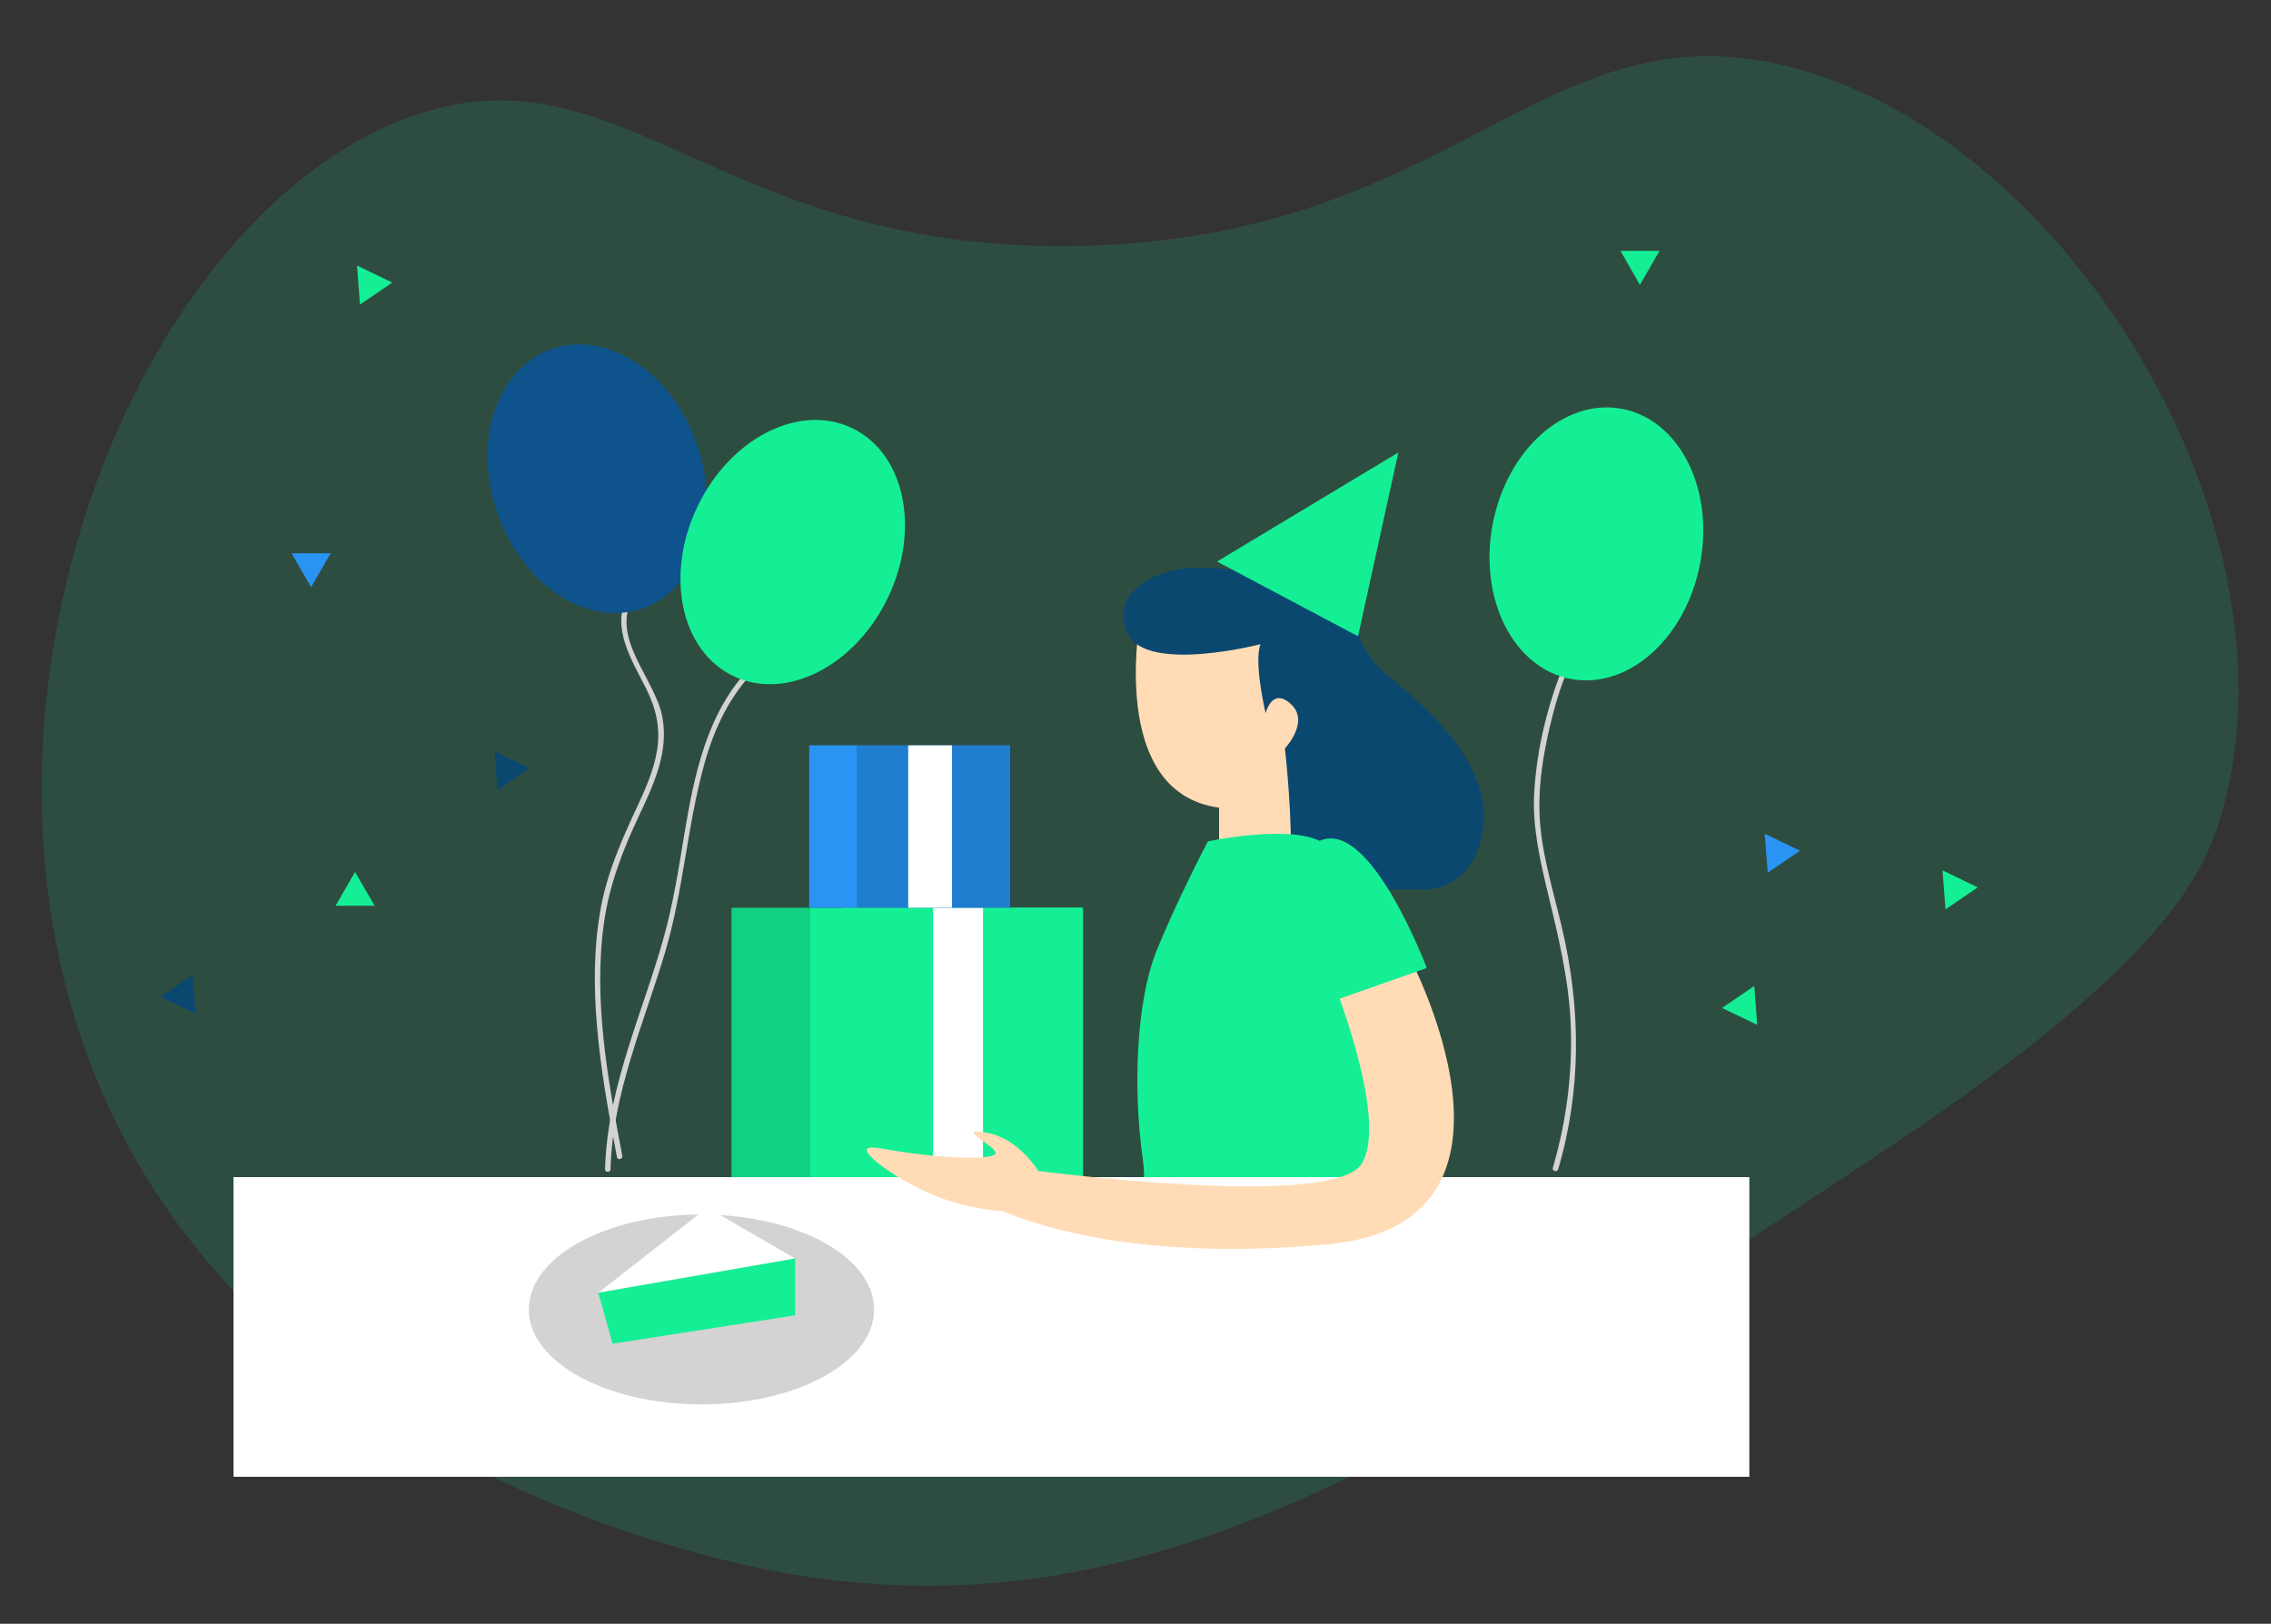 <svg xmlns="http://www.w3.org/2000/svg" viewBox="0 0 1239 886" width="1239" height="886">

	<rect x="0" y="0" width="1239" height="886" fill="#333333" stroke="none"/>

	<style>		tspan { white-space:pre }

		.shp0 { opacity: 0.141;fill: #14ef95 } 

		.shp1 { fill: #14ef95 } 

		.shp2 { fill: #0b4870 } 

		.shp3 { fill: #2a94f4 } 

		.shp4 { fill: #ffffff } 

		.shp5 { opacity: 0.349;fill: #0e538c } 

		.shp6 { opacity: 0.129;fill: #000000 } 

		.shp7 { fill: #ffdcb6 } 

		.shp8 { fill: #d3d3d3 } 

		.shp9 { fill: #0e538c } 

	</style>

	<g id="Wall">

		<path id="Layer" class="shp0" d="M439.4 860.2C412.7 856.2 133.3 810.1 47.4 575.2C-27.6 370.1 78.9 114.3 225.4 63.2C339.9 23.3 392.5 138.5 589.4 134.2C794.2 129.8 841.5 3 975.4 36.2C1129.8 74.5 1258.6 290.6 1211.4 446.2C1201.5 478.9 1177.8 528.7 1024.4 630.2C780.3 791.8 633.2 889.1 439.4 860.2Z" />

		<path id="Layer" class="shp1" d="M193.7 475.8L183.1 494.2L204.4 494.2L193.7 475.8Z" />

		<path id="Layer" class="shp2" d="M105.1 532L87.5 544L106.7 553.2L105.1 532Z" />

		<path id="Layer" class="shp1" d="M957.1 538L939.5 550L958.7 559.2L957.1 538Z" />

		<path id="Layer" class="shp1" d="M1061.4 496.2L1079 484.2L1059.8 474.9L1061.4 496.2Z" />

		<path id="Layer" class="shp3" d="M964.4 476.2L982 464.2L962.8 454.9L964.4 476.2Z" />

		<path id="Layer" class="shp1" d="M196.4 166.2L214 154.2L194.8 144.9L196.4 166.2Z" />

		<path id="Layer" class="shp2" d="M271.4 431.2L289 419.2L269.8 409.9L271.4 431.2Z" />

		<path id="Layer" class="shp3" d="M159.1 301.9L169.7 320.4L180.4 301.9L159.1 301.9Z" />

		<path id="Layer" class="shp1" d="M884.1 136.9L894.7 155.4L905.4 136.9L884.1 136.9Z" />

	</g>

	<g id="Gifts">

		<path id="Layer" class="shp1" d="M399.1 495.3L589.9 495.3L589.9 643.4L399.1 643.4L399.1 495.3Z" />

		<path id="Layer" class="shp1" d="M460.3 495.3L590.9 495.3L590.9 643.4L460.3 643.4L460.3 495.3Z" />

		<path id="Layer" class="shp4" d="M509.1 495.3L536.3 495.3L536.3 643.4L509.1 643.4L509.1 495.3Z" />

		<path id="Layer" class="shp3" d="M441.5 406.7L551.1 406.7L551.1 495.3L441.5 495.3L441.5 406.7Z" />

		<path id="Layer" class="shp5" d="M467.4 406.7L551.5 406.7L551.5 495.3L467.4 495.3L467.4 406.7Z" />

		<path id="Layer" class="shp4" d="M495.5 406.7L519.4 406.7L519.4 495.3L495.5 495.3L495.5 406.7Z" />

		<path id="Layer" class="shp6" d="M399 495L442 495L442 643L399 643L399 495Z" />

	</g>

	<g id="Person">

		<path id="Layer" class="shp7" d="M622.5 334.9C622.5 334.9 603.3 432.4 665.1 440.7L665.1 472.8L707.3 472.8L711.1 330.8L622.5 334.8" />

		<path id="Layer" class="shp2" d="M687.7 351.5C687.7 351.5 626.3 367.4 615.4 346.1C604.5 324.8 629.2 310.2 651.7 309.8C674.3 309.4 704.3 316.1 704.3 316.1C704.3 316.1 716 305.2 726 309.8C736 314.4 739.8 323.2 739.8 332.8C739.8 342.4 741.5 355.8 757.3 368.7C773.2 381.7 815 415.5 809.1 452.7C803.3 489.9 772.8 485.3 772.8 485.3C772.8 485.3 704.3 488.2 704.3 462.3C704.3 436.4 701 408.4 701 408.4C701 408.4 714.8 393.8 704.3 384.2C693.9 374.6 690.5 389.2 690.5 389.2C690.5 389.2 683.9 361.5 687.7 351.5Z" />

		<path id="Layer" class="shp1" d="M659 459.1C659 459.1 641.3 492.8 630.7 519.6C620.1 546.4 617.9 593.6 623.5 632.6C629.1 671.7 599.5 699 606.8 704.6C614.1 710.2 765.3 741.4 763.1 683.9C760.9 626.4 743.6 584.5 742.4 558.3C741.3 532.1 738.5 467.9 720.1 458.9C701.7 449.9 659 459.1 659 459.1Z" />

		<path id="Layer" class="shp1" d="M664 306.4L740.9 347.2L762.9 246.9L664 306.4Z" />

		<g id="Layer">

			<path id="Layer" class="shp4" d="M127.4 642.3L954.4 642.3L954.4 805.8L127.4 805.8L127.4 642.3Z" />

		</g>

		<path id="Layer" class="shp7" d="M767.5 519.2C767.5 519.2 847.7 667.3 724.8 678.9C601.9 690.5 543.1 658.9 543.1 658.9L566.4 638.9C566.4 638.9 727.4 660.2 742.9 635C758.4 609.8 724.8 528.9 724.8 528.9L767.5 519.2Z" />

		<path id="Layer" class="shp1" d="M719.6 548.9L778.4 528.2C778.4 528.2 747.4 445.4 719.6 459C691.8 472.6 719.6 548.9 719.6 548.9Z" />

		<path id="Layer" class="shp7" d="M566.3 638.8C566.3 638.8 556 621.3 538.5 618.1C521 614.9 539.8 623.3 543 628.4C546.2 633.6 512 632.3 483.5 627.1C477.3 626 473.6 625.7 473 627.1C471.4 630.6 490.4 644.2 508.9 651.9C524.5 658.4 538.5 660.3 547.9 660.9C550.2 660.1 555.4 658.1 559.9 652.9C564.9 647.3 566 641.2 566.3 638.8Z" />

	</g>

	<g id="Cake">

		<path id="Layer" class="shp8" d="M382.7 766.3C330.61 766.3 288.5 743.15 288.5 714.5C288.5 685.85 330.61 662.7 382.7 662.7C434.79 662.7 476.9 685.85 476.9 714.5C476.9 743.15 434.79 766.3 382.7 766.3Z" />

		<path id="Layer" class="shp4" d="M326.4 705.4L385.9 658.9L433.8 686.7L326.4 705.4Z" />

		<path id="Layer" class="shp1" d="M433.8 686.7L433.8 717.7L334.2 733.2L326.4 705.4" />

	</g>

	<g id="Baloons">

		<g id="Layer">

			<g id="Layer">

				<path id="Layer" class="shp8" d="M342.4 325C333 342.7 345 360.6 352.8 376.3C358 386.8 360.4 397.6 358.5 409.3C356.8 419.9 352.4 429.9 347.9 439.6C339.1 458.5 330.9 476.8 327.4 497.6C323.9 518.1 323.9 539.1 325.7 559.8C327.7 583.9 332.1 607.7 336.6 631.4C337 633.3 339.9 632.5 339.5 630.6C331.6 589 323.6 546 329.5 503.6C332.5 482.4 339.9 463.5 349 444.3C356.7 428.1 364.7 410.4 361.5 392C357.9 370.6 333.1 349.1 345 326.5C345.9 324.8 343.3 323.3 342.4 325L342.4 325Z" />

			</g>

		</g>

		<g id="Layer">

			<g id="Layer">

				<path id="Layer" class="shp8" d="M410.1 363.4C385.5 388.3 378.6 423.4 373.1 456.7C370.1 475 367.2 493.3 362.2 511.2C356.7 531.2 349.4 550.6 343.2 570.4C336.3 592.4 330.7 614.8 330.1 638C330.1 639.9 333.1 639.9 333.1 638C334.1 596.8 351.2 558.7 362.8 519.8C373 485.7 374.9 449.9 384.6 415.7C389.9 397 398.3 379.4 412.1 365.5C413.6 364.2 411.4 362 410.1 363.4L410.1 363.4Z" />

			</g>

		</g>

		<path id="Layer" class="shp9" d="M350.68 331.93C320.64 342.51 285.22 319.43 271.46 280.3C257.69 241.18 270.85 201.01 300.9 190.44C330.95 179.87 366.36 202.95 380.13 242.07C393.89 281.19 380.73 321.36 350.68 331.93Z" />

		<path id="Layer" class="shp1" d="M484.42 326.14C466.49 363.54 428.78 382.64 400.06 368.87C371.34 355.1 362.62 313.74 380.55 276.34C398.48 238.94 436.19 219.84 464.91 233.61C493.63 247.38 502.35 288.74 484.42 326.14Z" />

		<g id="Layer">

			<g id="Layer">

				<path id="Layer" class="shp8" d="M863.4 346.4C854.5 357.4 849.4 371.4 845.5 384.8C840.9 400.4 837.9 416.6 837 432.9C836 451.5 840.3 469.8 844.6 487.8C850.2 511 855.8 534 856.9 558C858.1 584.8 854.7 611.5 847.2 637.2C846.7 639.1 849.5 639.8 850.1 638C862.9 594.6 862.5 550.2 852.2 506.4C847.4 485.7 840.5 464.5 839.9 443.2C839.4 427.5 842 411.6 845.6 396.3C849.5 379.9 854.8 361.9 865.6 348.5C866.8 347.1 864.7 344.9 863.4 346.4L863.4 346.4Z" />

			</g>

		</g>

		<path id="Layer" class="shp1" d="M927.53 307.57C919.76 348.31 888.19 376.42 856.9 370.45C825.61 364.48 806.6 326.72 814.37 285.98C822.15 245.24 853.72 217.13 885.01 223.1C916.3 229.07 935.31 266.83 927.53 307.57Z" />

	</g>

</svg>
